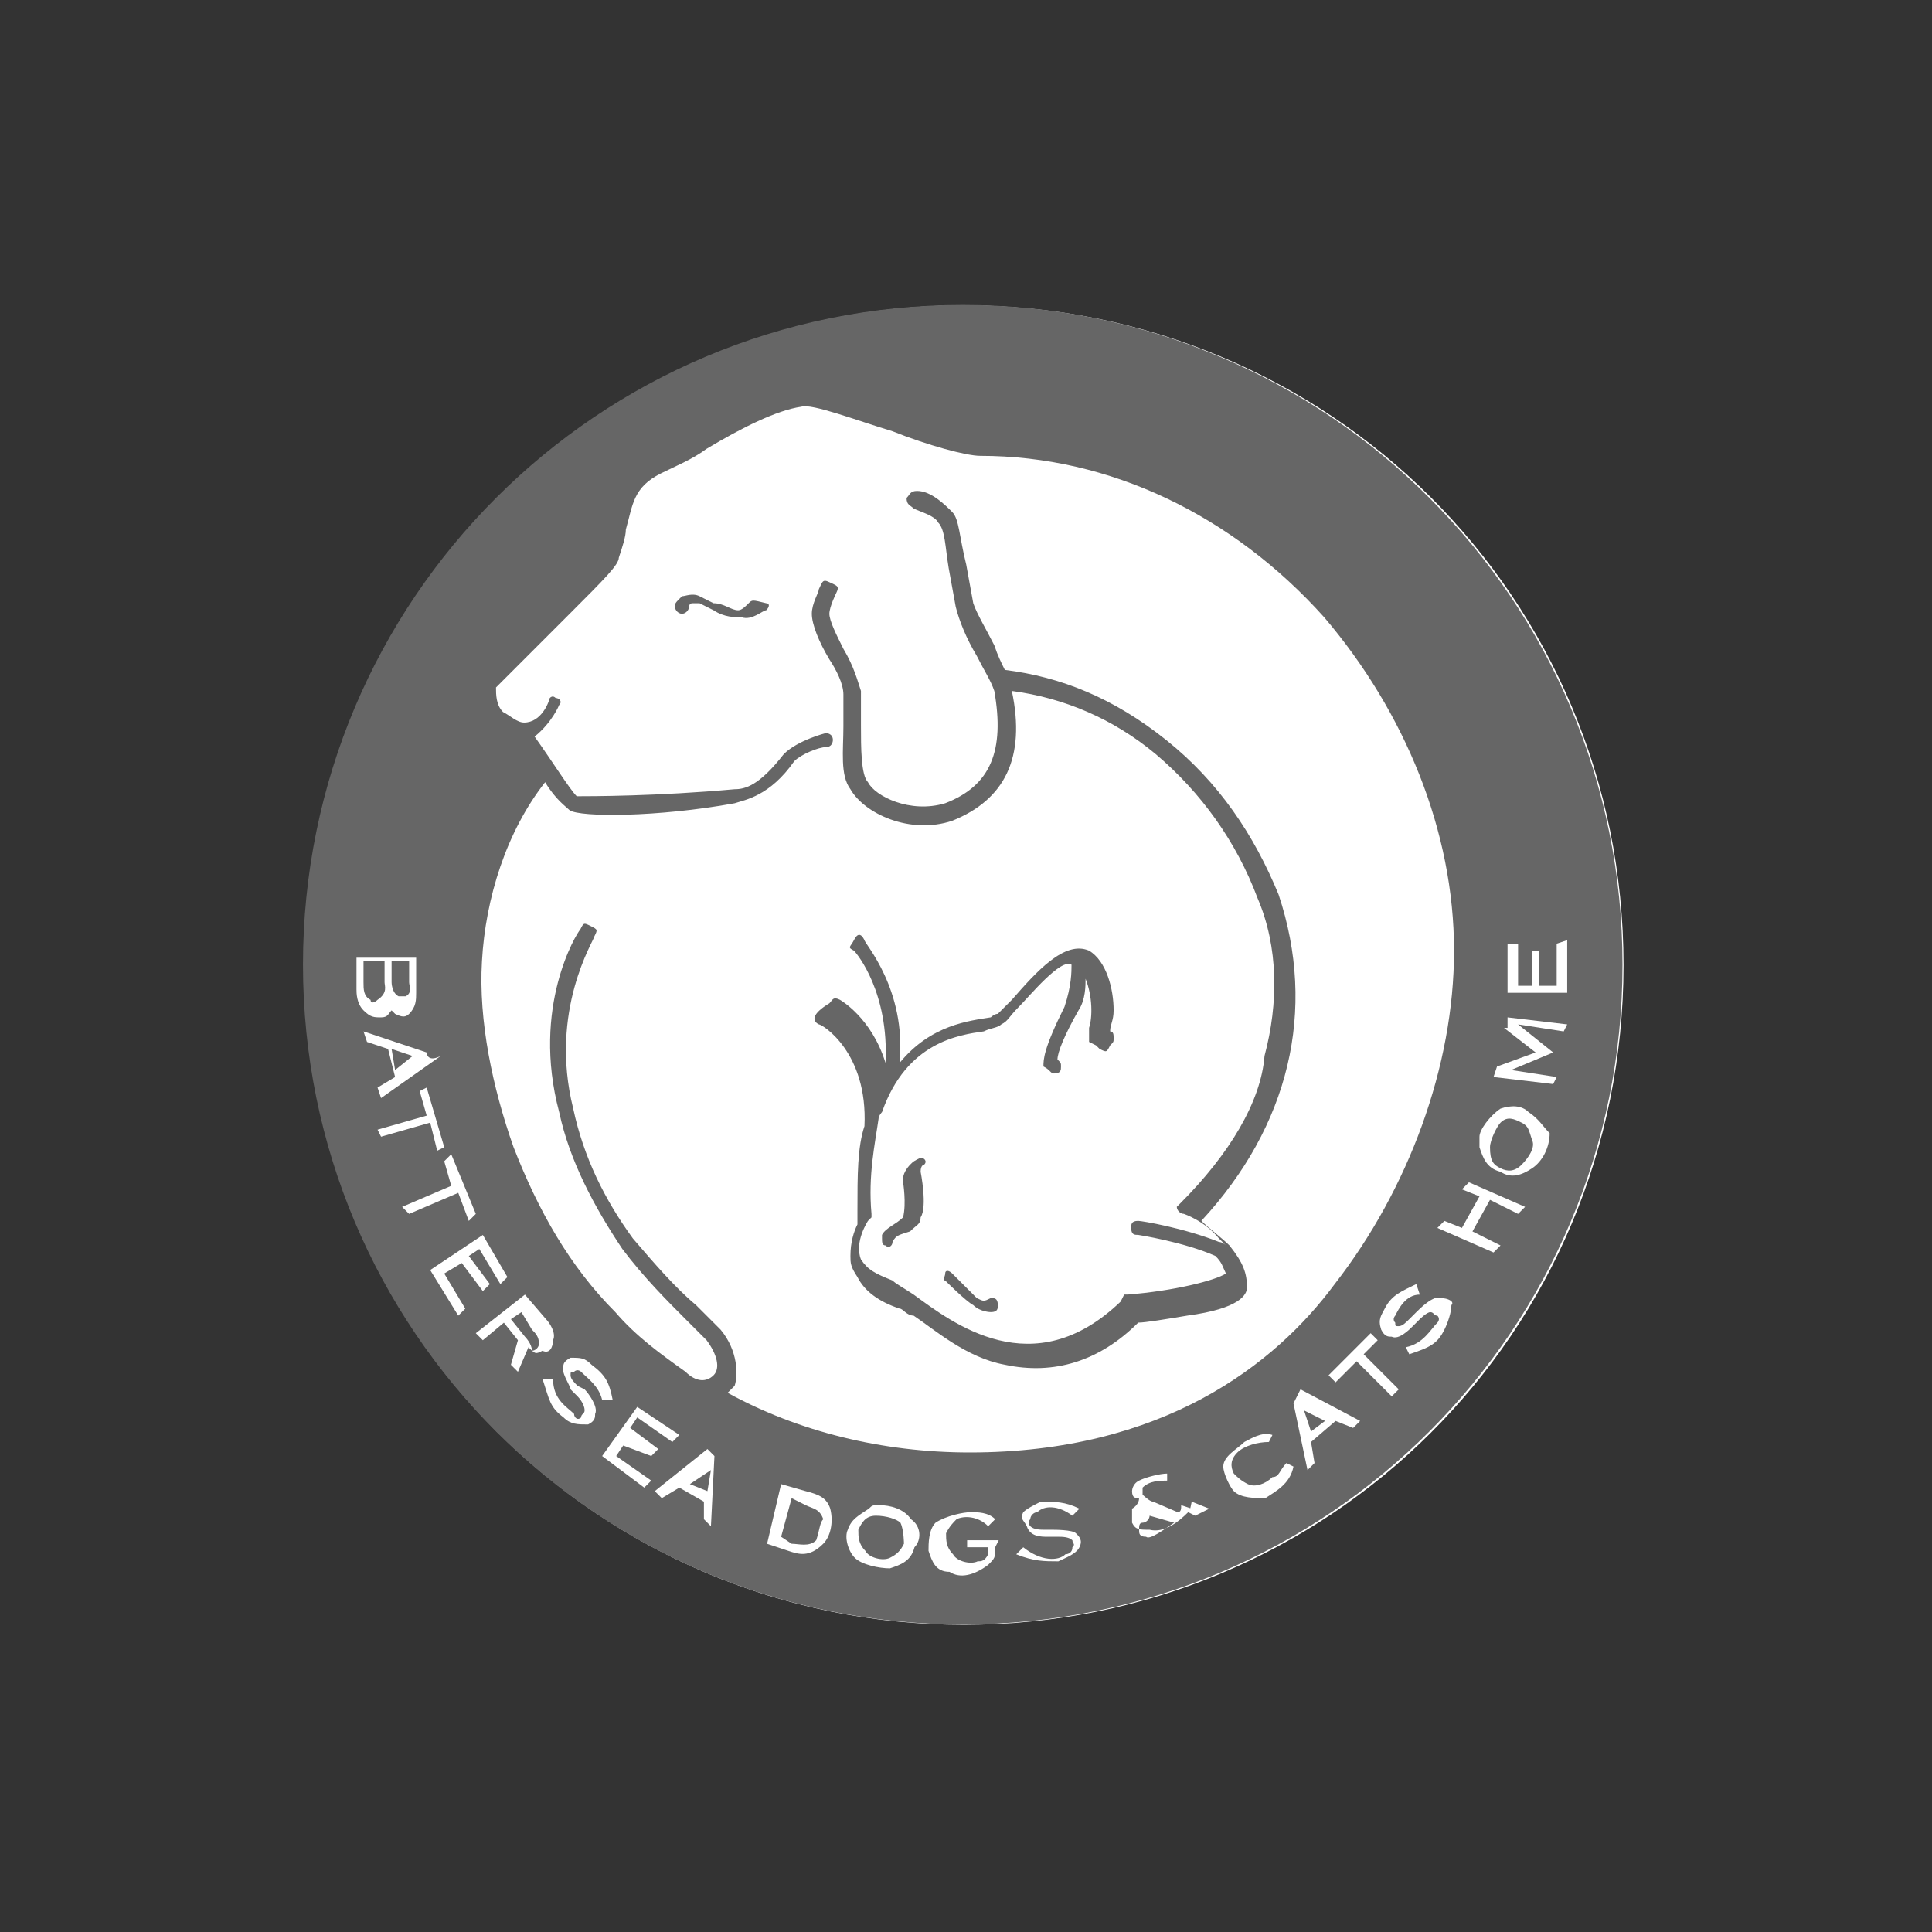 <?xml version="1.0" encoding="utf-8"?>
<!-- Generator: Adobe Illustrator 22.1.0, SVG Export Plug-In . SVG Version: 6.00 Build 0)  -->
<svg version="1.1" id="Layer_1" xmlns="http://www.w3.org/2000/svg" xmlns:xlink="http://www.w3.org/1999/xlink" x="0px" y="0px"
	 viewBox="0 0 512 512" style="enable-background:new 0 0 512 512;" xml:space="preserve">
<rect x="0" y="0" width="512" height="512" fill="#333333" stroke="none"/>
<style type="text/css">
	.st0{fill:#FFFFFF;}
	.st1{fill:#666666;}
</style>
<g id="g4343" transform="matrix(1.25,0,0,-1.25,-427.151,1268.292)">
	<g id="g4423" transform="matrix(7.44,0,0,7.44,741.72,1014.633)">
		<path id="path4425" class="st0" d="M-26.3-8.7c-10.4,0-18.8-8.4-18.8-18.8s8.4-18.8,18.8-18.8s18.8,8.3,18.8,18.8
			S-15.9-8.7-26.3-8.7"/>
	</g>
	<g id="g4427" transform="matrix(7.44,0,0,7.44,594.932,394.216)">
		<path id="path4429" class="st1" d="M-13.5,45.5c-0.2,0.2-0.4,0.4-0.7,0.7c-0.6,0.5-1.2,1.2-1.8,1.9c-0.8,1.1-1.4,2.3-1.7,3.7
			c-0.7,2.8,0.6,4.8,0.6,4.9c0.1,0.2,0.1,0.2-0.1,0.3c-0.2,0.1-0.2,0.1-0.3-0.1c-0.1-0.1-1.4-2.2-0.6-5.2c0.3-1.4,1-2.7,1.8-3.9
			c0.6-0.8,1.3-1.5,1.8-2c0.2-0.2,0.5-0.5,0.6-0.6c0.3-0.4,0.4-0.8,0.2-1c-0.2-0.2-0.5-0.2-0.8,0.1c-0.7,0.5-1.4,1-2,1.7
			c-1.3,1.3-2.2,2.9-2.9,4.7c-0.6,1.7-1,3.6-0.9,5.3c0.1,1.8,0.7,3.7,1.8,5.1c0.3-0.5,0.6-0.7,0.7-0.8c0.3-0.2,2.5-0.2,4.7,0.2
			c0.3,0.1,1,0.2,1.7,1.2c0.2,0.2,0.7,0.4,0.9,0.4c0.2,0,0.2,0.2,0.2,0.2c0,0.2-0.2,0.2-0.2,0.2c0,0-0.8-0.2-1.2-0.6
			c-0.7-0.9-1.1-1-1.4-1c-2.2-0.2-4.1-0.2-4.5-0.2c-0.2,0.2-0.7,1-1.2,1.7c0.5,0.4,0.7,0.9,0.7,0.9c0.1,0.1,0,0.2-0.1,0.2
			c-0.1,0.1-0.2,0-0.2-0.1c0,0-0.2-0.6-0.7-0.6c-0.2,0-0.4,0.2-0.6,0.3l0,0c-0.2,0.2-0.2,0.5-0.2,0.7c0.6,0.6,1.4,1.4,2.1,2.1
			c1,1,1.4,1.4,1.4,1.6c0.1,0.3,0.2,0.6,0.2,0.8c0.2,0.7,0.2,1.2,1,1.6c0.4,0.2,0.9,0.4,1.3,0.7c1,0.6,2,1.1,2.7,1.2
			c0.3,0.1,1.6-0.4,2.6-0.7c1-0.4,2.1-0.7,2.5-0.7c3.7,0,7.2-1.7,9.8-4.6c2.3-2.7,3.7-6.1,3.7-9.5c0-3.3-1.3-6.8-3.4-9.5
			C2.3,44.5-0.9,42-6.4,42c-2.5,0-4.9,0.6-6.9,1.7c0.1,0.1,0.2,0.2,0.2,0.2C-13,44.2-13,44.9-13.5,45.5 M-6.6,74.7
			c-10.4,0-18.8-8.4-18.8-18.8s8.4-18.8,18.8-18.8s18.8,8.4,18.8,18.8S3.8,74.7-6.6,74.7 M-12.7,66.2c-0.1-0.1-0.2-0.2-0.3-0.2
			c-0.2,0-0.4,0.2-0.7,0.2l-0.4,0.2c-0.2,0.1-0.4,0-0.5,0c-0.2-0.2-0.2-0.2-0.2-0.3c0-0.1,0.1-0.2,0.2-0.2c0.1,0,0.2,0.1,0.2,0.2
			c0,0,0,0.1,0.1,0.1c0,0,0.1,0,0.2,0l0.4-0.2c0.3-0.2,0.6-0.2,0.8-0.2c0.3-0.1,0.6,0.2,0.7,0.2c0.1,0.1,0.1,0.2,0,0.2
			C-12.6,66.3-12.6,66.3-12.7,66.2 M-8.3,48.7c-0.2-0.2-0.5-0.3-0.6-0.5v-0.1c0-0.1,0-0.2,0.1-0.2c0.1-0.1,0.2,0,0.2,0.1
			c0.1,0.2,0.2,0.2,0.5,0.3c0.2,0.2,0.3,0.2,0.3,0.4C-7.6,49-7.8,50-7.8,50c0,0.2,0.1,0.2,0.1,0.2c0.1,0.1,0,0.2-0.1,0.2
			c-0.2-0.1-0.2-0.1-0.3-0.2c0,0-0.2-0.2-0.2-0.4v-0.1C-8.3,49.7-8.2,49.1-8.3,48.7L-8.3,48.7C-8.2,48.8-8.2,48.8-8.3,48.7
			 M-10.7,54.2c0.1,0,1.4-0.8,1.3-2.9c-0.2-0.6-0.2-1.4-0.2-2.4c0-0.2,0-0.2,0-0.4c-0.1-0.2-0.2-0.5-0.2-0.9c0-0.2,0-0.3,0.2-0.6
			c0.2-0.4,0.6-0.7,1.2-0.9c0.1,0,0.2-0.2,0.4-0.2c0.6-0.4,1.5-1.2,2.6-1.4c1.4-0.3,2.7,0.1,3.8,1.2c0.2,0,0.8,0.1,1.4,0.2
			c1.5,0.2,1.7,0.6,1.7,0.8l0,0l0,0c0,0.4-0.1,0.7-0.5,1.2c-0.2,0.2-0.6,0.5-0.8,0.7c2.5,2.7,3.3,6,2.2,9.3
			c-0.7,1.7-1.7,3.2-3.2,4.4s-3,1.8-4.6,2l0,0c-0.1,0.2-0.2,0.4-0.3,0.7c-0.2,0.4-0.5,0.9-0.6,1.2l-0.2,1.1
			c-0.2,0.8-0.2,1.3-0.4,1.5c-0.2,0.2-0.6,0.6-1,0.6c-0.2,0-0.2-0.1-0.3-0.2c0-0.2,0.1-0.2,0.2-0.3c0.2-0.1,0.6-0.2,0.7-0.4
			c0.2-0.2,0.2-0.7,0.3-1.3l0.2-1.1c0.1-0.4,0.3-0.9,0.6-1.4c0.2-0.4,0.4-0.7,0.5-1c0.3-1.7-0.1-2.7-1.4-3.2c-1-0.3-2,0.2-2.2,0.6
			c-0.2,0.2-0.2,1-0.2,1.6c0,0.4,0,0.7,0,1c-0.1,0.3-0.2,0.7-0.5,1.2c-0.2,0.4-0.4,0.8-0.4,1c0,0.2,0.2,0.6,0.2,0.6
			c0.1,0.2,0,0.2-0.2,0.3c-0.2,0.1-0.2,0-0.3-0.2c0-0.1-0.2-0.4-0.2-0.7c0-0.3,0.2-0.8,0.5-1.3c0.2-0.3,0.4-0.7,0.4-1
			c0-0.2,0-0.6,0-0.9c0-0.7-0.1-1.4,0.2-1.8c0.4-0.7,1.7-1.3,2.9-0.9c1.5,0.6,2.1,1.8,1.7,3.7c1.5-0.2,2.9-0.8,4.1-1.8
			c1.3-1.1,2.3-2.5,2.9-4.1c0.6-1.4,0.6-3,0.2-4.5C1.9,52,1,50.5-0.4,49.1l0,0l-0.1-0.1V49c0-0.1,0.1-0.2,0.2-0.2c0,0,0.6-0.2,1-0.7
			c0.1-0.1,0.2-0.2,0.2-0.2c-0.1,0.1-0.2,0.1-0.2,0.1c-1,0.4-2.2,0.6-2.3,0.6c-0.2,0-0.2-0.1-0.2-0.2c0-0.2,0.1-0.2,0.2-0.2
			c0,0,1.3-0.2,2.2-0.6c0.2-0.2,0.2-0.3,0.3-0.5c-0.3-0.2-1.5-0.5-2.8-0.6h-0.1l-0.1-0.2c-2.5-2.4-4.8-0.6-5.9,0.2
			c-0.3,0.2-0.5,0.3-0.6,0.4c-0.5,0.2-0.7,0.3-0.9,0.6c-0.2,0.5,0.2,1.1,0.2,1.1l0.1,0.1v0.1c-0.1,1.1,0.1,2,0.2,2.7l0,0
			c0,0.1,0.1,0.2,0.1,0.2c0.7,2,2.2,2.2,2.9,2.3c0.2,0.1,0.4,0.1,0.5,0.2c0.2,0.1,0.2,0.2,0.5,0.5c0.3,0.3,1.2,1.4,1.5,1.2
			c0-0.2,0-0.6-0.2-1.2c-0.6-1.2-0.6-1.5-0.6-1.7c0.2-0.1,0.2-0.2,0.3-0.2c0.2,0,0.2,0.1,0.2,0.2V53c0,0.1,0,0.1-0.1,0.2
			c0,0.2,0.2,0.7,0.6,1.4c0.2,0.3,0.2,0.7,0.2,0.9c0.2-0.5,0.2-1.1,0.1-1.4v-0.4l0.2-0.1l0.1-0.1c0.2-0.1,0.2-0.1,0.3,0.1
			c0.1,0.1,0.1,0.1,0.1,0.2c0,0.1,0,0.2-0.1,0.2c0,0.2,0.1,0.3,0.1,0.6c0,0.6-0.2,1.4-0.7,1.7c-0.7,0.3-1.5-0.6-2.2-1.4
			c-0.2-0.2-0.3-0.3-0.4-0.4c-0.1,0-0.2-0.1-0.2-0.1c-0.6-0.1-1.7-0.2-2.6-1.3c0.2,2.1-1,3.4-1,3.5c-0.1,0.2-0.2,0.2-0.3,0
			c-0.1-0.2-0.2-0.2,0-0.3c0.1-0.1,1-1.2,0.9-3.2c-0.4,1.3-1.3,1.8-1.3,1.8c-0.2,0.1-0.2,0-0.3-0.1C-10.9,54.5-10.9,54.3-10.7,54.2
			 M-6.2,46.4c-0.2,0.2-0.6,0.6-0.7,0.7c-0.1,0.1-0.2,0.1-0.2,0s-0.1-0.2,0-0.2c0,0,0.6-0.6,0.8-0.7c0.2-0.2,0.5-0.2,0.5-0.2
			c0.2,0,0.2,0.1,0.2,0.2c0,0.2-0.1,0.2-0.2,0.2C-6,46.3-6,46.3-6.2,46.4"/>
	</g>
	<g id="g4431" transform="matrix(7.44,0,0,7.44,1102.525,626.335)">
		<path id="path4433" class="st0" d="M-57.9,25.3v-1.2h-0.5v1h-0.2v-1H-59v1.2h-0.3v-1.4h1.7v1.5L-57.9,25.3z M-59.4,22.9l0.9-0.7
			l-1.1-0.4l-0.1-0.3l1.7-0.2l0.1,0.2l-1.3,0.2l1.2,0.5l-1,0.8l1.3-0.2l0.1,0.2l-1.7,0.2V22.9L-59.4,22.9z M-58.9,19
			c-0.2-0.2-0.4-0.2-0.6-0.1c-0.2,0.1-0.3,0.2-0.3,0.6c0,0.2,0.2,0.6,0.3,0.7c0.2,0.2,0.4,0.1,0.6,0c0.2-0.1,0.2-0.2,0.3-0.5
			C-58.5,19.5-58.7,19.2-58.9,19 M-58.7,20.5c-0.2,0.2-0.5,0.2-0.8,0.1c-0.3-0.2-0.6-0.6-0.6-0.8c0-0.2,0-0.2,0-0.3l0,0
			c0.1-0.3,0.2-0.6,0.6-0.7c0.3-0.2,0.6-0.1,0.9,0.1l0,0c0.3,0.2,0.5,0.6,0.5,1C-58.3,20.1-58.4,20.3-58.7,20.5 M-60.6,18.3l0.5-0.2
			l-0.5-0.9l-0.5,0.2l-0.2-0.2l1.6-0.7l0.2,0.2l-0.8,0.4l0.5,0.9l0.8-0.4l0.2,0.2l-1.6,0.7L-60.6,18.3L-60.6,18.3z M-61.2,15.2
			c-0.2,0.1-0.6-0.3-0.7-0.4l-0.2-0.2c-0.1-0.1-0.2-0.2-0.3-0.2c-0.1,0-0.1,0-0.1,0.1c-0.1,0.1,0,0.2,0,0.2c0.1,0.2,0.3,0.6,0.7,0.6
			l-0.1,0.3c-0.4-0.2-0.7-0.3-0.9-0.7c-0.1-0.2-0.2-0.3-0.1-0.6c0.1-0.2,0.2-0.2,0.3-0.2c0.2-0.1,0.5,0.2,0.6,0.3l0.2,0.2
			c0,0,0.2,0.2,0.3,0.2c0.1,0,0.1-0.1,0.2-0.1c0.1-0.1,0-0.2,0-0.2c-0.2-0.2-0.4-0.6-0.9-0.7l0.1-0.2c0.6,0.2,0.8,0.3,1,0.7
			c0.1,0.2,0.2,0.5,0.2,0.7C-60.8,15.1-61,15.2-61.2,15.2 M-63,14l-0.2,0.2l-1.2-1.2l0.2-0.2l0.6,0.6l1-1l0.2,0.2l-1,1L-63,14
			L-63,14z M-64.5,11.7l-0.4-0.3l-0.2,0.6L-64.5,11.7z M-65.4,12.2l0.4-1.9l0.2,0.2l-0.1,0.6l0.7,0.6l0.5-0.2l0.2,0.2l-1.7,0.9
			L-65.4,12.2L-65.4,12.2z M-66,10.1c-0.2-0.2-0.5-0.3-0.7-0.2s-0.3,0.2-0.4,0.3c-0.1,0.2-0.1,0.4,0.1,0.6c0.2,0.2,0.6,0.3,0.9,0.3
			l0.1,0.2c-0.3,0.1-0.6-0.1-0.8-0.2c-0.2-0.2-0.6-0.4-0.6-0.7c0-0.2,0.2-0.6,0.3-0.7c0.2-0.2,0.6-0.2,0.9-0.2
			c0.3,0.2,0.7,0.4,0.8,0.9l-0.2,0.1C-65.8,10.3-65.8,10.1-66,10.1 M-69.6,8.4c-0.2,0-0.2,0.1-0.2,0.2s0,0.2,0.1,0.2
			c0.1,0,0.2,0.1,0.2,0.2l0.7-0.2C-69.1,8.6-69.5,8.3-69.6,8.4 M-68.3,9.2l-0.3,0.1c0-0.1,0-0.2-0.1-0.2l-0.7,0.3
			c-0.1,0-0.3,0.2-0.3,0.2c0,0,0,0.1,0,0.2c0.2,0.2,0.5,0.2,0.7,0.2v0.2c-0.2,0-0.6-0.1-0.8-0.2C-70,9.9-70,9.7-70,9.7
			c0-0.2,0.1-0.2,0.2-0.2C-69.8,9.3-70,9.2-70,9.2C-70,8.9-70,8.9-70,8.8c0.1-0.2,0.2-0.2,0.5-0.2c0.4-0.1,0.8,0.2,1.1,0.5l0.2-0.1
			l0.4,0.2l-0.5,0.2C-68.4,8.9-68.4,9.1-68.3,9.2 M-72.3,8.6h-0.2c-0.1,0-0.3,0-0.4,0.1c0,0-0.1,0.1,0,0.2c0,0.1,0.1,0.2,0.2,0.2
			c0.2,0.2,0.6,0.2,1-0.1l0.2,0.2c-0.4,0.2-0.7,0.2-1.1,0.2c-0.2-0.1-0.4-0.2-0.5-0.3c-0.1-0.2,0-0.2,0.1-0.4
			c0.1-0.3,0.4-0.3,0.6-0.3h0.3c0.1,0,0.3,0,0.4-0.1c0-0.1,0.1-0.1,0-0.2c0-0.2-0.2-0.2-0.2-0.2c-0.2-0.2-0.7-0.2-1.2,0.2l-0.2-0.2
			c0.5-0.2,0.8-0.2,1.2-0.2c0.2,0.1,0.5,0.2,0.6,0.4c0.1,0.2,0,0.3-0.1,0.4C-71.7,8.6-72.2,8.6-72.3,8.6 M-73.8,8.3h-0.9V8.1h0.6
			c0,0,0-0.2,0-0.2c-0.1-0.2-0.2-0.2-0.3-0.2c-0.2-0.1-0.6,0-0.7,0.2c-0.2,0.2-0.2,0.4-0.2,0.6c0.1,0.2,0.2,0.3,0.3,0.4
			c0.2,0.1,0.6,0.1,0.9-0.2l0.2,0.2c-0.2,0.2-0.5,0.2-0.7,0.2s-0.7-0.1-1-0.3c-0.2-0.2-0.2-0.6-0.2-0.8c0.1-0.3,0.2-0.6,0.6-0.6
			c0.3-0.2,0.7-0.1,1.1,0.2c0.2,0.2,0.2,0.2,0.2,0.5L-73.8,8.3L-73.8,8.3z M-76.5,8.2c-0.1-0.2-0.2-0.3-0.4-0.4
			c-0.2-0.1-0.6,0-0.7,0.2c-0.2,0.2-0.2,0.4-0.2,0.6c0.1,0.2,0.2,0.4,0.5,0.4s0.6-0.1,0.7-0.2C-76.5,8.6-76.5,8.2-76.5,8.2
			 M-77.2,9.3c-0.2,0-0.2,0-0.3-0.1l0,0C-77.8,9-78,8.9-78.1,8.6c-0.1-0.2,0-0.6,0.2-0.8l0,0c0.2-0.2,0.7-0.3,1-0.3
			c0.3,0.1,0.6,0.2,0.7,0.6c0.2,0.2,0.2,0.6-0.1,0.8C-76.5,9.2-76.9,9.3-77.2,9.3 M-79,8.3c-0.2-0.2-0.5-0.1-0.7-0.1L-80,8.4
			l0.3,1.1l0.4-0.2c0.2-0.1,0.4-0.1,0.5-0.4C-78.9,8.8-78.9,8.6-79,8.3 M-79.3,9.7L-80,9.9l-0.4-1.7l0.6-0.2c0.3-0.1,0.6-0.2,1,0.2
			c0.2,0.2,0.3,0.6,0.2,1C-78.7,9.5-78.9,9.6-79.3,9.7 M-82.1,9.7l-0.5,0.2l0.6,0.4L-82.1,9.7L-82.1,9.7z M-83.6,9.7l0.2-0.2
			l0.5,0.3l0.7-0.4V8.9l0.2-0.2l0.1,2l-0.2,0.2L-83.6,9.7L-83.6,9.7z M-83.7,10.7l0.2,0.2l-0.8,0.6l0.2,0.3l1-0.7l0.2,0.2l-1.2,0.8
			l-1-1.4l1.2-0.9l0.2,0.2l-1,0.7l0.2,0.3L-83.7,10.7L-83.7,10.7z M-85.8,12.7c-0.1,0.1-0.2,0.2-0.2,0.3c0,0.1,0,0.1,0.1,0.1
			c0.1,0.1,0.2,0,0.2,0c0.2-0.2,0.5-0.4,0.6-0.8h0.3c-0.1,0.5-0.2,0.7-0.6,1c-0.2,0.2-0.3,0.2-0.6,0.2c-0.2-0.1-0.2-0.2-0.2-0.2
			c-0.1-0.2,0.2-0.6,0.2-0.7l0.2-0.2c0,0,0.2-0.2,0.2-0.4c0-0.1-0.1-0.1-0.1-0.2c-0.1-0.1-0.2,0-0.2,0.1c-0.2,0.2-0.6,0.4-0.6,1
			h-0.3c0.2-0.6,0.2-0.8,0.6-1.1c0.2-0.2,0.4-0.2,0.7-0.2c0.2,0.1,0.2,0.2,0.2,0.3c0.1,0.2-0.2,0.6-0.3,0.7L-85.8,12.7L-85.8,12.7z
			 M-87.3,14.1l-0.4,0.5l0.3,0.2l0.3-0.5c0.1-0.1,0.2-0.2,0.2-0.4c0-0.1-0.1-0.2-0.2-0.2C-87.1,13.9-87.3,14.1-87.3,14.1 M-86.5,14
			c0.1,0.2-0.1,0.5-0.2,0.6l-0.6,0.7l-1.4-1.1l0.2-0.2l0.6,0.5l0.4-0.5l-0.2-0.7l0.2-0.2l0.3,0.7c0.2-0.2,0.2-0.2,0.4-0.1
			C-86.6,13.6-86.5,13.8-86.5,14 M-89.1,16.2l0.6-0.8l0.2,0.2l-0.6,0.8l0.3,0.2l0.6-1l0.2,0.2l-0.7,1.2l-1.5-1l0.8-1.3l0.2,0.2
			l-0.6,1L-89.1,16.2L-89.1,16.2z M-88.9,17.4l0.2,0.2l-0.7,1.7l-0.2-0.2l0.2-0.7l-1.4-0.6l0.2-0.2l1.4,0.6L-88.9,17.4L-88.9,17.4z
			 M-89.8,19.4l0.2,0.1l-0.5,1.7l-0.2-0.1l0.2-0.7l-1.4-0.4l0.1-0.2l1.4,0.4L-89.8,19.4z M-91,21.7l-0.1,0.6l0.6-0.2L-91,21.7z
			 M-90.1,22.2l-1.8,0.6l0.1-0.3l0.6-0.2l0.2-0.8l-0.5-0.3l0.1-0.3l1.7,1.2C-90.1,21.9-90.1,22.2-90.1,22.2z M-91.3,24.8v-0.6
			c0-0.1,0.1-0.3-0.2-0.5c-0.1-0.1-0.2-0.1-0.2,0c-0.2,0.1-0.2,0.3-0.2,0.5v0.6H-91.3L-91.3,24.8z M-90.6,24.8v-0.6
			c0-0.1,0.1-0.3-0.1-0.4c-0.1,0-0.2,0-0.2,0c-0.2,0.1-0.2,0.4-0.2,0.4v0.6C-91,24.8-90.6,24.8-90.6,24.8z M-91.9,23.4
			c0.2-0.2,0.3-0.2,0.5-0.2s0.2,0.1,0.3,0.2c0.1-0.1,0.1-0.1,0.1-0.1c0.2-0.1,0.3-0.1,0.4,0c0.2,0.2,0.2,0.4,0.2,0.6v1h-1.7v-0.9
			C-92.1,23.9-92.1,23.6-91.9,23.4"/>
	</g>
</g>
</svg>
